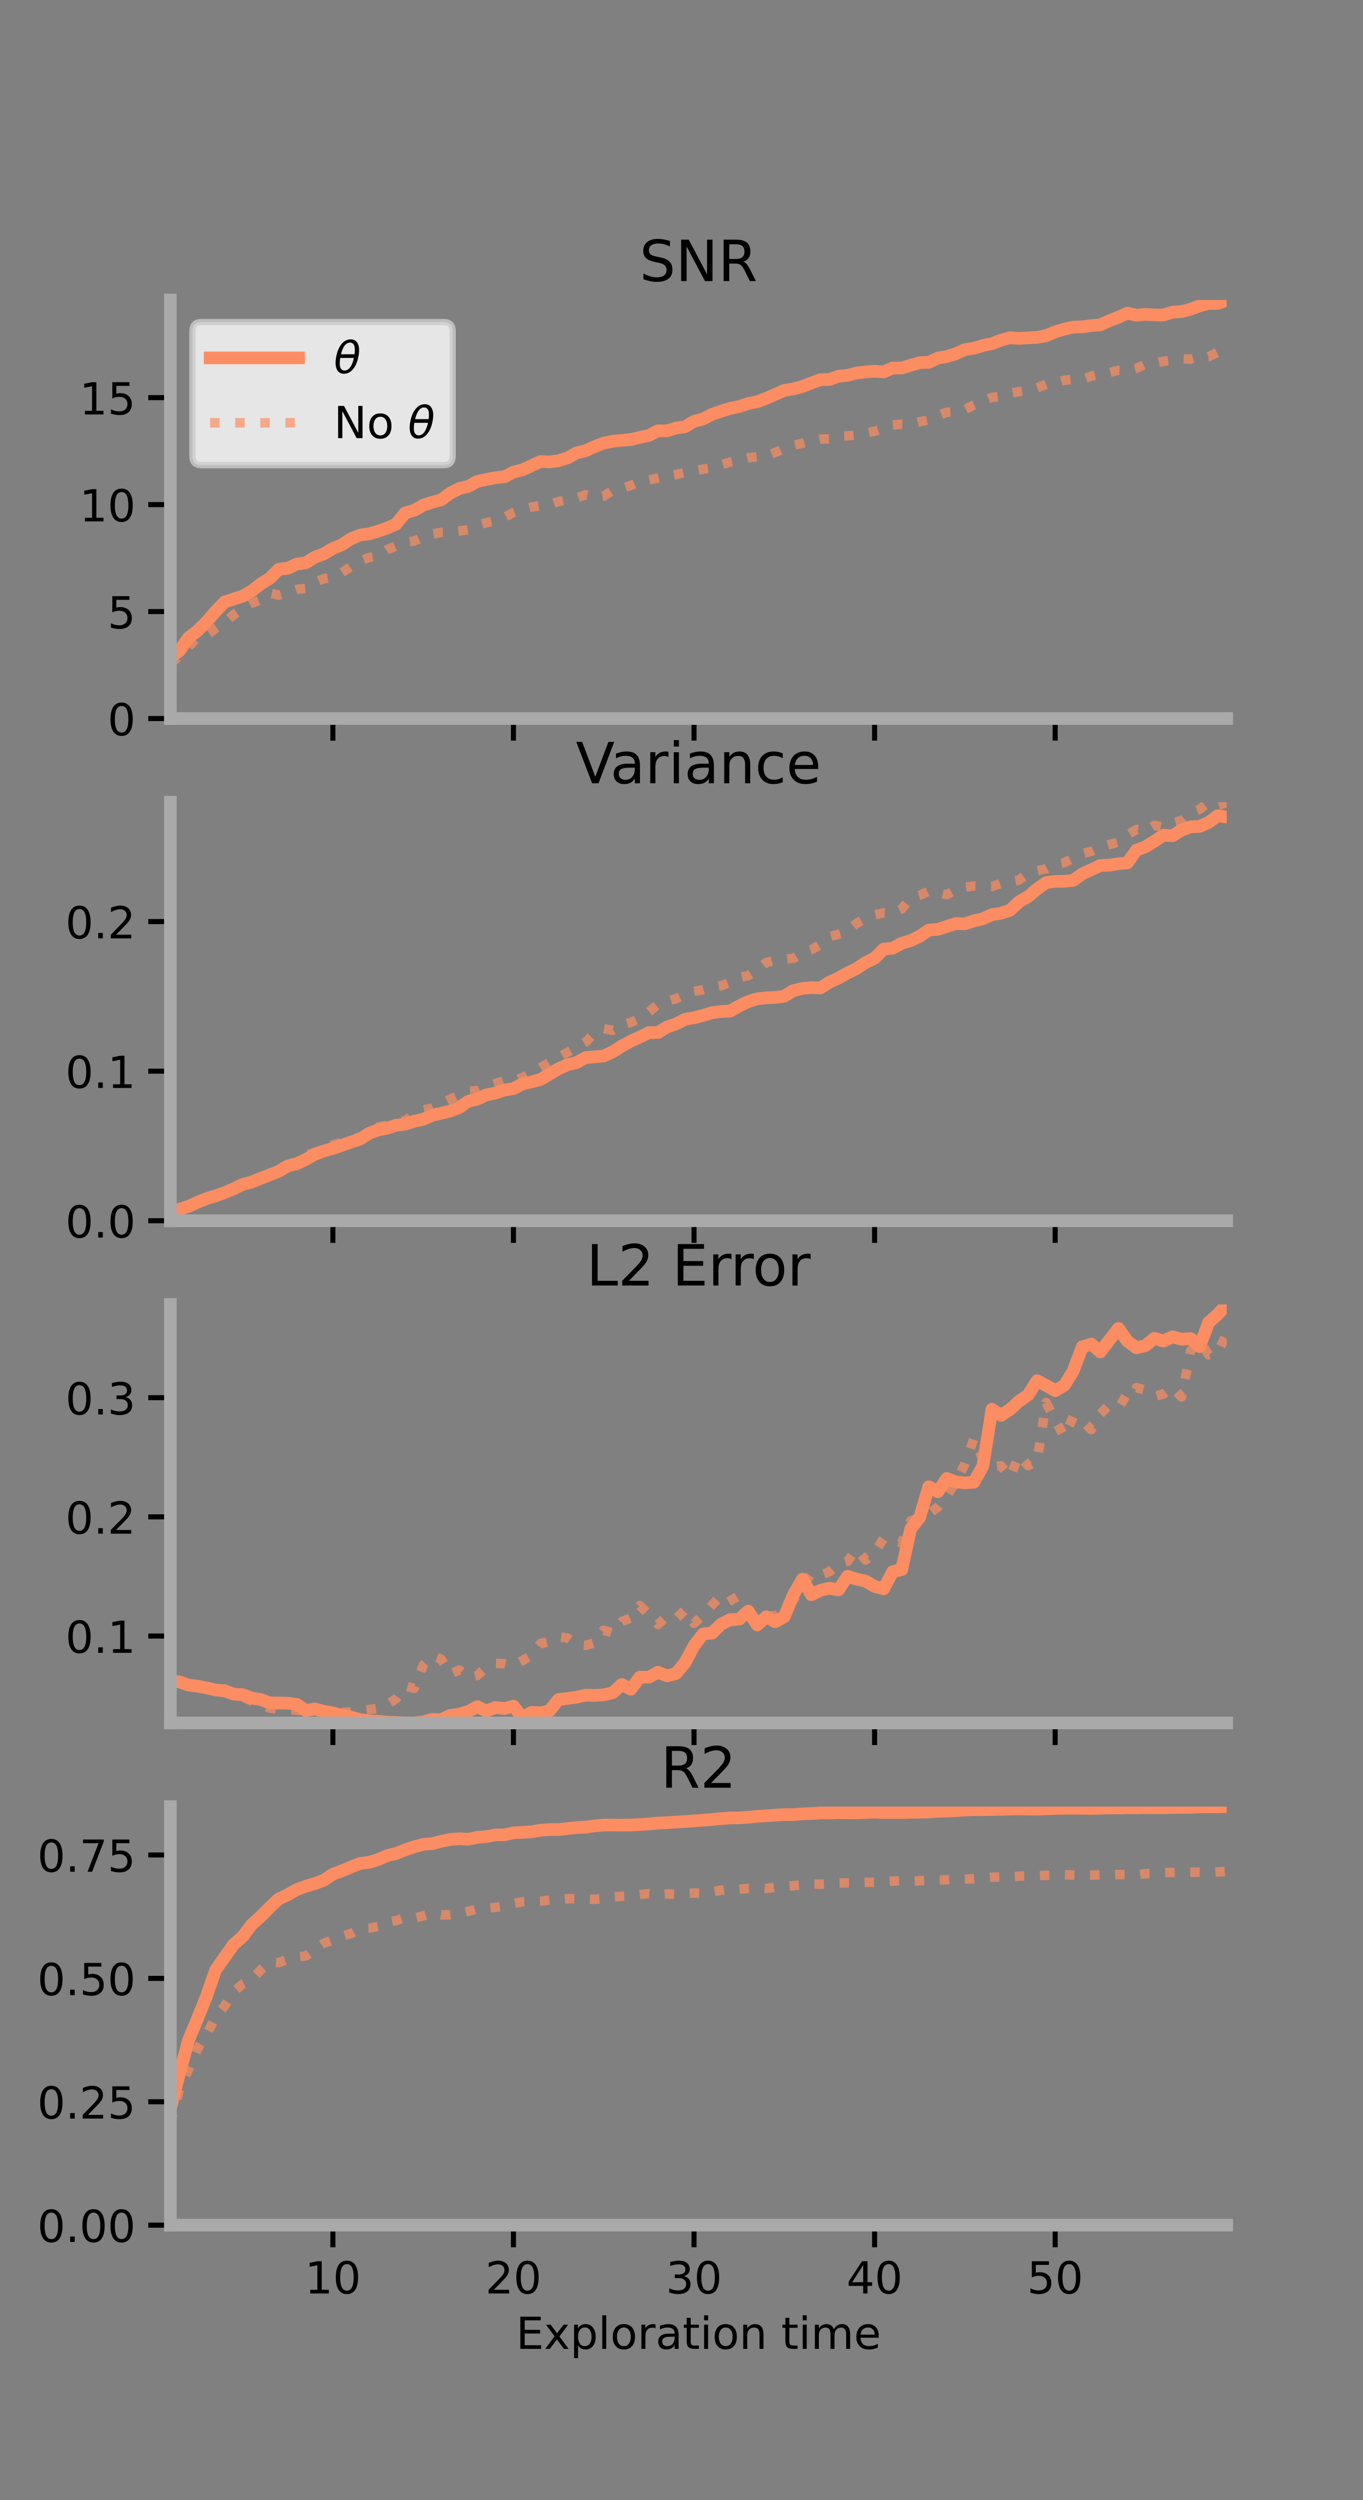<?xml version="1.0" encoding="utf-8" standalone="no"?>
<!DOCTYPE svg PUBLIC "-//W3C//DTD SVG 1.1//EN"
  "http://www.w3.org/Graphics/SVG/1.1/DTD/svg11.dtd">
<!-- Created with matplotlib (https://matplotlib.org/) -->
<svg height="396pt" version="1.1" viewBox="0 0 216 396" width="216pt" xmlns="http://www.w3.org/2000/svg" xmlns:xlink="http://www.w3.org/1999/xlink">
 <rect x="0" y="0" width="216" height="396" fill="#808080" stroke="none"/>
 <defs>
  <style type="text/css">*{stroke-linecap:butt;stroke-linejoin:round;}</style>
 </defs>
 <g id="figure_1">
  <g id="patch_1">
   <path d="M 0 396 
L 216 396 
L 216 0 
L 0 0 
z
" style="fill:none;"/>
  </g>
  <g id="axes_1">
   <g id="patch_2">
    <path d="M 27 113.807 
L 194.4 113.807 
L 194.4 47.52 
L 27 47.52 
z
" style="fill:none;"/>
   </g>
   <g id="matplotlib.axis_1">
    <g id="xtick_1">
     <g id="line2d_1">
      <defs>
       <path d="M 0 0 
L 0 3.5 
" id="m677719a6c6" style="stroke:#000000;stroke-width:0.8;"/>
      </defs>
      <g>
       <use style="stroke:#000000;stroke-width:0.8;" x="52.754" xlink:href="#m677719a6c6" y="113.807"/>
      </g>
     </g>
    </g>
    <g id="xtick_2">
     <g id="line2d_2">
      <g>
       <use style="stroke:#000000;stroke-width:0.8;" x="81.369" xlink:href="#m677719a6c6" y="113.807"/>
      </g>
     </g>
    </g>
    <g id="xtick_3">
     <g id="line2d_3">
      <g>
       <use style="stroke:#000000;stroke-width:0.8;" x="109.984" xlink:href="#m677719a6c6" y="113.807"/>
      </g>
     </g>
    </g>
    <g id="xtick_4">
     <g id="line2d_4">
      <g>
       <use style="stroke:#000000;stroke-width:0.8;" x="138.6" xlink:href="#m677719a6c6" y="113.807"/>
      </g>
     </g>
    </g>
    <g id="xtick_5">
     <g id="line2d_5">
      <g>
       <use style="stroke:#000000;stroke-width:0.8;" x="167.215" xlink:href="#m677719a6c6" y="113.807"/>
      </g>
     </g>
    </g>
   </g>
   <g id="matplotlib.axis_2">
    <g id="ytick_1">
     <g id="line2d_6">
      <defs>
       <path d="M 0 0 
L -3.5 0 
" id="m6a19a960f2" style="stroke:#000000;stroke-width:0.8;"/>
      </defs>
      <g>
       <use style="stroke:#000000;stroke-width:0.8;" x="27" xlink:href="#m6a19a960f2" y="113.807"/>
      </g>
     </g>
     <g id="text_1">
      <!-- 0 -->
      <g transform="translate(17.046 116.466)scale(0.07 -0.07)">
       <defs>
        <path d="M 31.781 66.406 
Q 24.172 66.406 20.328 58.906 
Q 16.5 51.422 16.5 36.375 
Q 16.5 21.391 20.328 13.891 
Q 24.172 6.391 31.781 6.391 
Q 39.453 6.391 43.281 13.891 
Q 47.125 21.391 47.125 36.375 
Q 47.125 51.422 43.281 58.906 
Q 39.453 66.406 31.781 66.406 
z
M 31.781 74.219 
Q 44.047 74.219 50.516 64.516 
Q 56.984 54.828 56.984 36.375 
Q 56.984 17.969 50.516 8.266 
Q 44.047 -1.422 31.781 -1.422 
Q 19.531 -1.422 13.062 8.266 
Q 6.594 17.969 6.594 36.375 
Q 6.594 54.828 13.062 64.516 
Q 19.531 74.219 31.781 74.219 
z
" id="DejaVuSans-48"/>
       </defs>
       <use xlink:href="#DejaVuSans-48"/>
      </g>
     </g>
    </g>
    <g id="ytick_2">
     <g id="line2d_7">
      <g>
       <use style="stroke:#000000;stroke-width:0.8;" x="27" xlink:href="#m6a19a960f2" y="96.866"/>
      </g>
     </g>
     <g id="text_2">
      <!-- 5 -->
      <g transform="translate(17.046 99.525)scale(0.07 -0.07)">
       <defs>
        <path d="M 10.797 72.906 
L 49.516 72.906 
L 49.516 64.594 
L 19.828 64.594 
L 19.828 46.734 
Q 21.969 47.469 24.109 47.828 
Q 26.266 48.188 28.422 48.188 
Q 40.625 48.188 47.75 41.5 
Q 54.891 34.812 54.891 23.391 
Q 54.891 11.625 47.562 5.094 
Q 40.234 -1.422 26.906 -1.422 
Q 22.312 -1.422 17.547 -0.641 
Q 12.797 0.141 7.719 1.703 
L 7.719 11.625 
Q 12.109 9.234 16.797 8.062 
Q 21.484 6.891 26.703 6.891 
Q 35.156 6.891 40.078 11.328 
Q 45.016 15.766 45.016 23.391 
Q 45.016 31 40.078 35.438 
Q 35.156 39.891 26.703 39.891 
Q 22.75 39.891 18.812 39.016 
Q 14.891 38.141 10.797 36.281 
z
" id="DejaVuSans-53"/>
       </defs>
       <use xlink:href="#DejaVuSans-53"/>
      </g>
     </g>
    </g>
    <g id="ytick_3">
     <g id="line2d_8">
      <g>
       <use style="stroke:#000000;stroke-width:0.8;" x="27" xlink:href="#m6a19a960f2" y="79.925"/>
      </g>
     </g>
     <g id="text_3">
      <!-- 10 -->
      <g transform="translate(12.592 82.584)scale(0.07 -0.07)">
       <defs>
        <path d="M 12.406 8.297 
L 28.516 8.297 
L 28.516 63.922 
L 10.984 60.406 
L 10.984 69.391 
L 28.422 72.906 
L 38.281 72.906 
L 38.281 8.297 
L 54.391 8.297 
L 54.391 0 
L 12.406 0 
z
" id="DejaVuSans-49"/>
       </defs>
       <use xlink:href="#DejaVuSans-49"/>
       <use x="63.623" xlink:href="#DejaVuSans-48"/>
      </g>
     </g>
    </g>
    <g id="ytick_4">
     <g id="line2d_9">
      <g>
       <use style="stroke:#000000;stroke-width:0.8;" x="27" xlink:href="#m6a19a960f2" y="62.984"/>
      </g>
     </g>
     <g id="text_4">
      <!-- 15 -->
      <g transform="translate(12.592 65.643)scale(0.07 -0.07)">
       <use xlink:href="#DejaVuSans-49"/>
       <use x="63.623" xlink:href="#DejaVuSans-53"/>
      </g>
     </g>
    </g>
   </g>
   <g id="line2d_10">
    <path clip-path="url(#pc74217f6bc)" d="M 27 104.042 
L 28.431 103.099 
L 29.862 101.022 
L 31.293 99.917 
L 32.723 98.501 
L 34.154 96.847 
L 35.585 95.357 
L 37.016 94.882 
L 38.447 94.426 
L 39.877 93.62 
L 41.308 92.485 
L 42.739 91.607 
L 44.17 90.17 
L 45.6 90.014 
L 47.031 89.342 
L 48.462 89.14 
L 49.892 88.253 
L 51.323 87.726 
L 52.754 86.874 
L 54.185 86.277 
L 55.616 85.34 
L 57.046 84.751 
L 58.477 84.562 
L 59.908 84.14 
L 61.339 83.636 
L 62.769 83.009 
L 64.2 81.245 
L 65.631 80.829 
L 67.062 80.02 
L 68.493 79.545 
L 69.923 79.165 
L 71.354 78.107 
L 72.785 77.371 
L 74.216 77.038 
L 75.647 76.246 
L 77.077 75.944 
L 78.508 75.671 
L 79.939 75.513 
L 81.37 74.782 
L 82.8 74.418 
L 84.231 73.761 
L 85.662 73.093 
L 87.093 73.172 
L 88.523 72.972 
L 89.954 72.51 
L 91.385 71.731 
L 92.816 71.388 
L 94.247 70.739 
L 95.677 70.184 
L 97.108 69.887 
L 98.539 69.741 
L 99.97 69.634 
L 101.401 69.278 
L 102.831 68.966 
L 104.262 68.232 
L 105.693 68.246 
L 107.123 67.797 
L 108.554 67.589 
L 109.985 66.735 
L 111.416 66.352 
L 112.847 65.627 
L 114.278 65.126 
L 115.708 64.68 
L 117.139 64.397 
L 118.57 63.909 
L 120.001 63.634 
L 121.431 63.091 
L 122.862 62.46 
L 124.293 61.836 
L 125.724 61.603 
L 127.154 61.219 
L 128.585 60.663 
L 130.016 60.139 
L 131.447 60.111 
L 132.878 59.581 
L 134.308 59.46 
L 135.739 59.087 
L 137.17 58.904 
L 138.6 58.797 
L 140.031 58.916 
L 141.462 58.289 
L 142.893 58.296 
L 144.324 57.843 
L 145.754 57.433 
L 147.185 57.397 
L 148.616 56.717 
L 150.047 56.467 
L 151.477 56.032 
L 152.908 55.375 
L 154.339 55.154 
L 155.769 54.72 
L 157.2 54.426 
L 158.631 53.88 
L 160.062 53.493 
L 161.493 53.599 
L 162.923 53.517 
L 164.354 53.428 
L 165.785 53.174 
L 167.216 52.554 
L 168.646 52.137 
L 170.077 51.811 
L 171.508 51.768 
L 172.939 51.566 
L 174.37 51.455 
L 175.8 50.802 
L 177.231 50.248 
L 178.662 49.603 
L 180.092 49.927 
L 181.523 49.793 
L 182.954 49.876 
L 184.385 49.894 
L 185.815 49.443 
L 187.246 49.345 
L 188.677 48.986 
L 190.108 48.438 
L 191.538 48.059 
L 192.969 48.077 
L 194.4 47.52 
" style="fill:none;stroke:#fc8d62;stroke-linecap:square;stroke-width:2;"/>
   </g>
   <g id="line2d_11">
    <path clip-path="url(#pc74217f6bc)" d="M 27 105.12 
L 28.431 103.931 
L 29.862 102.447 
L 31.293 100.957 
L 32.723 100.579 
L 34.154 99.554 
L 35.585 98.604 
L 37.016 97.363 
L 38.447 96.377 
L 39.877 95.558 
L 41.308 95.024 
L 42.739 93.953 
L 44.17 94.259 
L 45.6 93.878 
L 47.031 93.362 
L 48.462 93.19 
L 49.892 92.258 
L 51.323 91.658 
L 52.754 91.403 
L 54.185 90.69 
L 55.616 89.732 
L 57.046 88.845 
L 58.477 88.301 
L 59.908 88.072 
L 61.339 87.08 
L 62.769 86.458 
L 64.2 85.888 
L 65.631 85.69 
L 67.062 85.063 
L 68.493 84.588 
L 69.923 84.318 
L 71.354 84.275 
L 72.785 84.122 
L 74.216 83.877 
L 75.647 83.188 
L 77.077 82.803 
L 78.508 82.479 
L 79.939 81.941 
L 81.37 81.154 
L 82.8 80.657 
L 84.231 80.318 
L 85.662 80.086 
L 87.093 79.898 
L 88.523 79.429 
L 89.954 79.178 
L 91.385 78.863 
L 92.816 78.357 
L 94.247 78.744 
L 95.677 78.584 
L 97.108 77.658 
L 98.539 77.382 
L 99.97 76.877 
L 101.401 76.283 
L 102.831 76.011 
L 104.262 75.734 
L 105.693 75.412 
L 107.123 75.166 
L 108.554 74.836 
L 109.985 74.581 
L 111.416 74.315 
L 112.847 74.055 
L 114.278 73.635 
L 115.708 73.187 
L 117.139 72.875 
L 118.57 72.504 
L 120.001 72.348 
L 121.431 72.262 
L 122.862 71.652 
L 124.293 71.058 
L 125.724 70.516 
L 127.154 70.218 
L 128.585 69.842 
L 130.016 69.557 
L 131.447 69.508 
L 132.878 69.074 
L 134.308 69.036 
L 135.739 68.92 
L 137.17 68.628 
L 138.6 68.309 
L 140.031 67.873 
L 141.462 67.326 
L 142.893 67.173 
L 144.324 67.143 
L 145.754 66.795 
L 147.185 66.513 
L 148.616 65.837 
L 150.047 65.288 
L 151.477 65.203 
L 152.908 64.86 
L 154.339 64.143 
L 155.769 63.51 
L 157.2 62.941 
L 158.631 62.782 
L 160.062 62.287 
L 161.493 62.035 
L 162.923 61.879 
L 164.354 61.425 
L 165.785 60.868 
L 167.216 60.654 
L 168.646 60.238 
L 170.077 60.067 
L 171.508 60.081 
L 172.939 59.564 
L 174.37 59.281 
L 175.8 59.023 
L 177.231 58.634 
L 178.662 58.688 
L 180.092 58.345 
L 181.523 57.671 
L 182.954 57.506 
L 184.385 57.23 
L 185.815 57.013 
L 187.246 56.818 
L 188.677 56.894 
L 190.108 56.522 
L 191.538 56.497 
L 192.969 55.784 
L 194.4 55.687 
" style="fill:none;stroke:#fc8d62;stroke-dasharray:1.5,2.475;stroke-dashoffset:0;stroke-opacity:0.7;stroke-width:1.5;"/>
   </g>
   <g id="patch_3">
    <path d="M 27 113.807 
L 27 47.52 
" style="fill:none;stroke:#a9a9a9;stroke-linecap:square;stroke-linejoin:miter;stroke-width:2;"/>
   </g>
   <g id="patch_4">
    <path d="M 194.4 113.807 
L 194.4 47.52 
" style="fill:none;"/>
   </g>
   <g id="patch_5">
    <path d="M 27 113.807 
L 194.4 113.807 
" style="fill:none;stroke:#a9a9a9;stroke-linecap:square;stroke-linejoin:miter;stroke-width:2;"/>
   </g>
   <g id="patch_6">
    <path d="M 27 47.52 
L 194.4 47.52 
" style="fill:none;"/>
   </g>
   <g id="text_5">
    <!-- SNR -->
    <g transform="translate(101.35 44.52)scale(0.09 -0.09)">
     <defs>
      <path d="M 53.516 70.516 
L 53.516 60.891 
Q 47.906 63.578 42.922 64.891 
Q 37.938 66.219 33.297 66.219 
Q 25.25 66.219 20.875 63.094 
Q 16.5 59.969 16.5 54.203 
Q 16.5 49.359 19.406 46.891 
Q 22.312 44.438 30.422 42.922 
L 36.375 41.703 
Q 47.406 39.594 52.656 34.297 
Q 57.906 29 57.906 20.125 
Q 57.906 9.516 50.797 4.047 
Q 43.703 -1.422 29.984 -1.422 
Q 24.812 -1.422 18.969 -0.25 
Q 13.141 0.922 6.891 3.219 
L 6.891 13.375 
Q 12.891 10.016 18.656 8.297 
Q 24.422 6.594 29.984 6.594 
Q 38.422 6.594 43.016 9.906 
Q 47.609 13.234 47.609 19.391 
Q 47.609 24.75 44.312 27.781 
Q 41.016 30.812 33.5 32.328 
L 27.484 33.5 
Q 16.453 35.688 11.516 40.375 
Q 6.594 45.062 6.594 53.422 
Q 6.594 63.094 13.406 68.656 
Q 20.219 74.219 32.172 74.219 
Q 37.312 74.219 42.625 73.281 
Q 47.953 72.359 53.516 70.516 
z
" id="DejaVuSans-83"/>
      <path d="M 9.812 72.906 
L 23.094 72.906 
L 55.422 11.922 
L 55.422 72.906 
L 64.984 72.906 
L 64.984 0 
L 51.703 0 
L 19.391 60.984 
L 19.391 0 
L 9.812 0 
z
" id="DejaVuSans-78"/>
      <path d="M 44.391 34.188 
Q 47.562 33.109 50.562 29.594 
Q 53.562 26.078 56.594 19.922 
L 66.609 0 
L 56 0 
L 46.688 18.703 
Q 43.062 26.031 39.672 28.422 
Q 36.281 30.812 30.422 30.812 
L 19.672 30.812 
L 19.672 0 
L 9.812 0 
L 9.812 72.906 
L 32.078 72.906 
Q 44.578 72.906 50.734 67.672 
Q 56.891 62.453 56.891 51.906 
Q 56.891 45.016 53.688 40.469 
Q 50.484 35.938 44.391 34.188 
z
M 19.672 64.797 
L 19.672 38.922 
L 32.078 38.922 
Q 39.203 38.922 42.844 42.219 
Q 46.484 45.516 46.484 51.906 
Q 46.484 58.297 42.844 61.547 
Q 39.203 64.797 32.078 64.797 
z
" id="DejaVuSans-82"/>
     </defs>
     <use xlink:href="#DejaVuSans-83"/>
     <use x="63.477" xlink:href="#DejaVuSans-78"/>
     <use x="138.281" xlink:href="#DejaVuSans-82"/>
    </g>
   </g>
   <g id="legend_1">
    <g id="patch_7">
     <path d="M 31.9 73.669 
L 70.33 73.669 
Q 71.73 73.669 71.73 72.269 
L 71.73 52.42 
Q 71.73 51.02 70.33 51.02 
L 31.9 51.02 
Q 30.5 51.02 30.5 52.42 
L 30.5 72.269 
Q 30.5 73.669 31.9 73.669 
z
" style="fill:#ffffff;opacity:0.8;stroke:#cccccc;stroke-linejoin:miter;"/>
    </g>
    <g id="line2d_12">
     <path d="M 33.3 56.689 
L 47.3 56.689 
" style="fill:none;stroke:#fc8d62;stroke-linecap:square;stroke-width:2;"/>
    </g>
    <g id="line2d_13"/>
    <g id="text_6">
     <!-- $\theta$ -->
     <g transform="translate(52.9 59.139)scale(0.07 -0.07)">
      <defs>
       <path d="M 45.516 34.672 
L 14.453 34.672 
Q 12.359 20.062 14.5 13.875 
Q 17.188 6.25 24.469 6.25 
Q 31.781 6.25 37.359 13.922 
Q 42.234 20.656 45.516 34.672 
z
M 47.016 42.969 
Q 48.344 56.844 46.625 61.719 
Q 43.953 69.438 36.766 69.438 
Q 29.297 69.438 23.828 61.812 
Q 19.531 55.672 16.156 42.969 
z
M 38.188 76.766 
Q 49.906 76.766 54.594 66.406 
Q 59.281 56.109 55.719 37.844 
Q 52.203 19.625 43.453 9.281 
Q 34.766 -1.125 23.047 -1.125 
Q 11.281 -1.125 6.641 9.281 
Q 2 19.625 5.516 37.844 
Q 9.078 56.109 17.719 66.406 
Q 26.422 76.766 38.188 76.766 
z
" id="DejaVuSans-Oblique-952"/>
      </defs>
      <use transform="translate(0 0.234)" xlink:href="#DejaVuSans-Oblique-952"/>
     </g>
    </g>
    <g id="line2d_14">
     <path d="M 33.3 66.964 
L 47.3 66.964 
" style="fill:none;stroke:#fc8d62;stroke-dasharray:1.5,2.475;stroke-dashoffset:0;stroke-opacity:0.7;stroke-width:1.5;"/>
    </g>
    <g id="line2d_15"/>
    <g id="text_7">
     <!-- No $\theta$ -->
     <g transform="translate(52.9 69.414)scale(0.07 -0.07)">
      <defs>
       <path d="M 30.609 48.391 
Q 23.391 48.391 19.188 42.75 
Q 14.984 37.109 14.984 27.297 
Q 14.984 17.484 19.156 11.844 
Q 23.344 6.203 30.609 6.203 
Q 37.797 6.203 41.984 11.859 
Q 46.188 17.531 46.188 27.297 
Q 46.188 37.016 41.984 42.703 
Q 37.797 48.391 30.609 48.391 
z
M 30.609 56 
Q 42.328 56 49.016 48.375 
Q 55.719 40.766 55.719 27.297 
Q 55.719 13.875 49.016 6.219 
Q 42.328 -1.422 30.609 -1.422 
Q 18.844 -1.422 12.172 6.219 
Q 5.516 13.875 5.516 27.297 
Q 5.516 40.766 12.172 48.375 
Q 18.844 56 30.609 56 
z
" id="DejaVuSans-111"/>
       <path id="DejaVuSans-32"/>
      </defs>
      <use transform="translate(0 0.234)" xlink:href="#DejaVuSans-78"/>
      <use transform="translate(74.805 0.234)" xlink:href="#DejaVuSans-111"/>
      <use transform="translate(135.986 0.234)" xlink:href="#DejaVuSans-32"/>
      <use transform="translate(167.773 0.234)" xlink:href="#DejaVuSans-Oblique-952"/>
     </g>
    </g>
   </g>
  </g>
  <g id="axes_2">
   <g id="patch_8">
    <path d="M 27 193.351 
L 194.4 193.351 
L 194.4 127.064 
L 27 127.064 
z
" style="fill:none;"/>
   </g>
   <g id="matplotlib.axis_3">
    <g id="xtick_6">
     <g id="line2d_16">
      <g>
       <use style="stroke:#000000;stroke-width:0.8;" x="52.754" xlink:href="#m677719a6c6" y="193.351"/>
      </g>
     </g>
    </g>
    <g id="xtick_7">
     <g id="line2d_17">
      <g>
       <use style="stroke:#000000;stroke-width:0.8;" x="81.369" xlink:href="#m677719a6c6" y="193.351"/>
      </g>
     </g>
    </g>
    <g id="xtick_8">
     <g id="line2d_18">
      <g>
       <use style="stroke:#000000;stroke-width:0.8;" x="109.984" xlink:href="#m677719a6c6" y="193.351"/>
      </g>
     </g>
    </g>
    <g id="xtick_9">
     <g id="line2d_19">
      <g>
       <use style="stroke:#000000;stroke-width:0.8;" x="138.6" xlink:href="#m677719a6c6" y="193.351"/>
      </g>
     </g>
    </g>
    <g id="xtick_10">
     <g id="line2d_20">
      <g>
       <use style="stroke:#000000;stroke-width:0.8;" x="167.215" xlink:href="#m677719a6c6" y="193.351"/>
      </g>
     </g>
    </g>
   </g>
   <g id="matplotlib.axis_4">
    <g id="ytick_5">
     <g id="line2d_21">
      <g>
       <use style="stroke:#000000;stroke-width:0.8;" x="27" xlink:href="#m6a19a960f2" y="193.351"/>
      </g>
     </g>
     <g id="text_8">
      <!-- 0.0 -->
      <g transform="translate(10.368 196.011)scale(0.07 -0.07)">
       <defs>
        <path d="M 10.688 12.406 
L 21 12.406 
L 21 0 
L 10.688 0 
z
" id="DejaVuSans-46"/>
       </defs>
       <use xlink:href="#DejaVuSans-48"/>
       <use x="63.623" xlink:href="#DejaVuSans-46"/>
       <use x="95.41" xlink:href="#DejaVuSans-48"/>
      </g>
     </g>
    </g>
    <g id="ytick_6">
     <g id="line2d_22">
      <g>
       <use style="stroke:#000000;stroke-width:0.8;" x="27" xlink:href="#m6a19a960f2" y="169.66"/>
      </g>
     </g>
     <g id="text_9">
      <!-- 0.1 -->
      <g transform="translate(10.368 172.32)scale(0.07 -0.07)">
       <use xlink:href="#DejaVuSans-48"/>
       <use x="63.623" xlink:href="#DejaVuSans-46"/>
       <use x="95.41" xlink:href="#DejaVuSans-49"/>
      </g>
     </g>
    </g>
    <g id="ytick_7">
     <g id="line2d_23">
      <g>
       <use style="stroke:#000000;stroke-width:0.8;" x="27" xlink:href="#m6a19a960f2" y="145.969"/>
      </g>
     </g>
     <g id="text_10">
      <!-- 0.2 -->
      <g transform="translate(10.368 148.629)scale(0.07 -0.07)">
       <defs>
        <path d="M 19.188 8.297 
L 53.609 8.297 
L 53.609 0 
L 7.328 0 
L 7.328 8.297 
Q 12.938 14.109 22.625 23.891 
Q 32.328 33.688 34.812 36.531 
Q 39.547 41.844 41.422 45.531 
Q 43.312 49.219 43.312 52.781 
Q 43.312 58.594 39.234 62.25 
Q 35.156 65.922 28.609 65.922 
Q 23.969 65.922 18.812 64.312 
Q 13.672 62.703 7.812 59.422 
L 7.812 69.391 
Q 13.766 71.781 18.938 73 
Q 24.125 74.219 28.422 74.219 
Q 39.75 74.219 46.484 68.547 
Q 53.219 62.891 53.219 53.422 
Q 53.219 48.922 51.531 44.891 
Q 49.859 40.875 45.406 35.406 
Q 44.188 33.984 37.641 27.219 
Q 31.109 20.453 19.188 8.297 
z
" id="DejaVuSans-50"/>
       </defs>
       <use xlink:href="#DejaVuSans-48"/>
       <use x="63.623" xlink:href="#DejaVuSans-46"/>
       <use x="95.41" xlink:href="#DejaVuSans-50"/>
      </g>
     </g>
    </g>
   </g>
   <g id="line2d_24">
    <path clip-path="url(#pc5e5616558)" d="M 27 192.169 
L 28.431 191.519 
L 29.862 191.081 
L 31.293 190.421 
L 32.723 189.841 
L 34.154 189.414 
L 35.585 188.906 
L 37.016 188.298 
L 38.447 187.598 
L 39.877 187.239 
L 41.308 186.631 
L 42.739 186.092 
L 44.17 185.52 
L 45.6 184.678 
L 47.031 184.314 
L 48.462 183.642 
L 49.892 182.832 
L 51.323 182.307 
L 52.754 181.909 
L 54.185 181.399 
L 55.616 180.894 
L 57.046 180.434 
L 58.477 179.511 
L 59.908 178.974 
L 61.339 178.696 
L 62.769 178.23 
L 64.2 178.052 
L 65.631 177.594 
L 67.062 177.288 
L 68.493 176.643 
L 69.923 176.329 
L 71.354 175.982 
L 72.785 175.42 
L 74.216 174.438 
L 75.647 174.083 
L 77.077 173.407 
L 78.508 173.141 
L 79.939 172.656 
L 81.37 172.42 
L 82.8 171.677 
L 84.231 171.359 
L 85.662 170.975 
L 87.093 170.116 
L 88.523 169.278 
L 89.954 168.646 
L 91.385 168.294 
L 92.816 167.503 
L 94.247 167.391 
L 95.677 167.25 
L 97.108 166.594 
L 98.539 165.681 
L 99.97 164.906 
L 101.401 164.253 
L 102.831 163.552 
L 104.262 163.543 
L 105.693 162.674 
L 107.123 162.19 
L 108.554 161.439 
L 109.985 161.205 
L 111.416 160.833 
L 112.847 160.398 
L 114.278 160.204 
L 115.708 160.147 
L 117.139 159.331 
L 118.57 158.639 
L 120.001 158.204 
L 121.431 158.033 
L 122.862 157.976 
L 124.293 157.785 
L 125.724 156.899 
L 127.154 156.563 
L 128.585 156.422 
L 130.016 156.483 
L 131.447 155.559 
L 132.878 154.911 
L 134.308 154.111 
L 135.739 153.419 
L 137.17 152.46 
L 138.6 151.777 
L 140.031 150.321 
L 141.462 150.182 
L 142.893 149.416 
L 144.324 148.974 
L 145.754 148.289 
L 147.185 147.315 
L 148.616 147.2 
L 150.047 146.737 
L 151.477 146.277 
L 152.908 146.328 
L 154.339 145.848 
L 155.769 145.523 
L 157.2 144.871 
L 158.631 144.639 
L 160.062 144.167 
L 161.493 142.825 
L 162.923 142.013 
L 164.354 140.808 
L 165.785 139.793 
L 167.216 139.607 
L 168.646 139.586 
L 170.077 139.439 
L 171.508 138.405 
L 172.939 137.76 
L 174.37 137.087 
L 175.8 137.032 
L 177.231 136.799 
L 178.662 136.659 
L 180.092 134.659 
L 181.523 134.124 
L 182.954 133.239 
L 184.385 132.283 
L 185.815 132.376 
L 187.246 131.478 
L 188.677 130.96 
L 190.108 130.894 
L 191.538 130.271 
L 192.969 129.204 
L 194.4 129.423 
" style="fill:none;stroke:#fc8d62;stroke-linecap:square;stroke-width:2;"/>
   </g>
   <g id="line2d_25">
    <path clip-path="url(#pc5e5616558)" d="M 27 192.236 
L 28.431 191.575 
L 29.862 191.077 
L 31.293 190.535 
L 32.723 189.783 
L 34.154 189.226 
L 35.585 188.726 
L 37.016 188.301 
L 38.447 187.821 
L 39.877 187.204 
L 41.308 186.657 
L 42.739 186.218 
L 44.17 185.269 
L 45.6 184.639 
L 47.031 183.859 
L 48.462 183.007 
L 49.892 182.509 
L 51.323 181.988 
L 52.754 181.33 
L 54.185 180.941 
L 55.616 180.354 
L 57.046 180.129 
L 58.477 179.472 
L 59.908 178.501 
L 61.339 178.209 
L 62.769 177.786 
L 64.2 177.497 
L 65.631 176.483 
L 67.062 175.785 
L 68.493 175.523 
L 69.923 174.834 
L 71.354 174.077 
L 72.785 173.448 
L 74.216 172.829 
L 75.647 172.742 
L 77.077 172.111 
L 78.508 171.631 
L 79.939 171.148 
L 81.37 171.183 
L 82.8 170.662 
L 84.231 170.016 
L 85.662 169.103 
L 87.093 168.27 
L 88.523 167.465 
L 89.954 166.659 
L 91.385 165.912 
L 92.816 165.04 
L 94.247 163.587 
L 95.677 162.905 
L 97.108 163.22 
L 98.539 162.357 
L 99.97 161.932 
L 101.401 161.267 
L 102.831 160.26 
L 104.262 159.059 
L 105.693 158.586 
L 107.123 158.186 
L 108.554 157.513 
L 109.985 157.011 
L 111.416 156.791 
L 112.847 156.373 
L 114.278 156.136 
L 115.708 155.56 
L 117.139 154.837 
L 118.57 154.53 
L 120.001 153.661 
L 121.431 152.447 
L 122.862 152.112 
L 124.293 151.908 
L 125.724 151.785 
L 127.154 150.917 
L 128.585 150.429 
L 130.016 149.581 
L 131.447 148.379 
L 132.878 147.962 
L 134.308 147.531 
L 135.739 146.251 
L 137.17 145.457 
L 138.6 144.879 
L 140.031 144.598 
L 141.462 144.668 
L 142.893 143.963 
L 144.324 142.221 
L 145.754 141.808 
L 147.185 141.143 
L 148.616 141.398 
L 150.047 141.711 
L 151.477 140.922 
L 152.908 140.51 
L 154.339 140.334 
L 155.769 140.379 
L 157.2 140.422 
L 158.631 139.914 
L 160.062 139.659 
L 161.493 139.387 
L 162.923 138.308 
L 164.354 137.896 
L 165.785 137.624 
L 167.216 136.885 
L 168.646 136.64 
L 170.077 135.953 
L 171.508 135.206 
L 172.939 134.832 
L 174.37 134.14 
L 175.8 133.769 
L 177.231 133.37 
L 178.662 132.248 
L 180.092 131.364 
L 181.523 131.684 
L 182.954 130.725 
L 184.385 131.006 
L 185.815 130.326 
L 187.246 129.95 
L 188.677 128.703 
L 190.108 128.188 
L 191.538 127.064 
L 192.969 127.587 
L 194.4 127.129 
" style="fill:none;stroke:#fc8d62;stroke-dasharray:1.5,2.475;stroke-dashoffset:0;stroke-opacity:0.7;stroke-width:1.5;"/>
   </g>
   <g id="patch_9">
    <path d="M 27 193.351 
L 27 127.064 
" style="fill:none;stroke:#a9a9a9;stroke-linecap:square;stroke-linejoin:miter;stroke-width:2;"/>
   </g>
   <g id="patch_10">
    <path d="M 194.4 193.351 
L 194.4 127.064 
" style="fill:none;"/>
   </g>
   <g id="patch_11">
    <path d="M 27 193.351 
L 194.4 193.351 
" style="fill:none;stroke:#a9a9a9;stroke-linecap:square;stroke-linejoin:miter;stroke-width:2;"/>
   </g>
   <g id="patch_12">
    <path d="M 27 127.064 
L 194.4 127.064 
" style="fill:none;"/>
   </g>
   <g id="text_11">
    <!-- Variance -->
    <g transform="translate(91.26 124.064)scale(0.09 -0.09)">
     <defs>
      <path d="M 28.609 0 
L 0.781 72.906 
L 11.078 72.906 
L 34.188 11.531 
L 57.328 72.906 
L 67.578 72.906 
L 39.797 0 
z
" id="DejaVuSans-86"/>
      <path d="M 34.281 27.484 
Q 23.391 27.484 19.188 25 
Q 14.984 22.516 14.984 16.5 
Q 14.984 11.719 18.141 8.906 
Q 21.297 6.109 26.703 6.109 
Q 34.188 6.109 38.703 11.406 
Q 43.219 16.703 43.219 25.484 
L 43.219 27.484 
z
M 52.203 31.203 
L 52.203 0 
L 43.219 0 
L 43.219 8.297 
Q 40.141 3.328 35.547 0.953 
Q 30.953 -1.422 24.312 -1.422 
Q 15.922 -1.422 10.953 3.297 
Q 6 8.016 6 15.922 
Q 6 25.141 12.172 29.828 
Q 18.359 34.516 30.609 34.516 
L 43.219 34.516 
L 43.219 35.406 
Q 43.219 41.609 39.141 45 
Q 35.062 48.391 27.688 48.391 
Q 23 48.391 18.547 47.266 
Q 14.109 46.141 10.016 43.891 
L 10.016 52.203 
Q 14.938 54.109 19.578 55.047 
Q 24.219 56 28.609 56 
Q 40.484 56 46.344 49.844 
Q 52.203 43.703 52.203 31.203 
z
" id="DejaVuSans-97"/>
      <path d="M 41.109 46.297 
Q 39.594 47.172 37.812 47.578 
Q 36.031 48 33.891 48 
Q 26.266 48 22.188 43.047 
Q 18.109 38.094 18.109 28.812 
L 18.109 0 
L 9.078 0 
L 9.078 54.688 
L 18.109 54.688 
L 18.109 46.188 
Q 20.953 51.172 25.484 53.578 
Q 30.031 56 36.531 56 
Q 37.453 56 38.578 55.875 
Q 39.703 55.766 41.062 55.516 
z
" id="DejaVuSans-114"/>
      <path d="M 9.422 54.688 
L 18.406 54.688 
L 18.406 0 
L 9.422 0 
z
M 9.422 75.984 
L 18.406 75.984 
L 18.406 64.594 
L 9.422 64.594 
z
" id="DejaVuSans-105"/>
      <path d="M 54.891 33.016 
L 54.891 0 
L 45.906 0 
L 45.906 32.719 
Q 45.906 40.484 42.875 44.328 
Q 39.844 48.188 33.797 48.188 
Q 26.516 48.188 22.312 43.547 
Q 18.109 38.922 18.109 30.906 
L 18.109 0 
L 9.078 0 
L 9.078 54.688 
L 18.109 54.688 
L 18.109 46.188 
Q 21.344 51.125 25.703 53.562 
Q 30.078 56 35.797 56 
Q 45.219 56 50.047 50.172 
Q 54.891 44.344 54.891 33.016 
z
" id="DejaVuSans-110"/>
      <path d="M 48.781 52.594 
L 48.781 44.188 
Q 44.969 46.297 41.141 47.344 
Q 37.312 48.391 33.406 48.391 
Q 24.656 48.391 19.812 42.844 
Q 14.984 37.312 14.984 27.297 
Q 14.984 17.281 19.812 11.734 
Q 24.656 6.203 33.406 6.203 
Q 37.312 6.203 41.141 7.25 
Q 44.969 8.297 48.781 10.406 
L 48.781 2.094 
Q 45.016 0.344 40.984 -0.531 
Q 36.969 -1.422 32.422 -1.422 
Q 20.062 -1.422 12.781 6.344 
Q 5.516 14.109 5.516 27.297 
Q 5.516 40.672 12.859 48.328 
Q 20.219 56 33.016 56 
Q 37.156 56 41.109 55.141 
Q 45.062 54.297 48.781 52.594 
z
" id="DejaVuSans-99"/>
      <path d="M 56.203 29.594 
L 56.203 25.203 
L 14.891 25.203 
Q 15.484 15.922 20.484 11.062 
Q 25.484 6.203 34.422 6.203 
Q 39.594 6.203 44.453 7.469 
Q 49.312 8.734 54.109 11.281 
L 54.109 2.781 
Q 49.266 0.734 44.188 -0.344 
Q 39.109 -1.422 33.891 -1.422 
Q 20.797 -1.422 13.156 6.188 
Q 5.516 13.812 5.516 26.812 
Q 5.516 40.234 12.766 48.109 
Q 20.016 56 32.328 56 
Q 43.359 56 49.781 48.891 
Q 56.203 41.797 56.203 29.594 
z
M 47.219 32.234 
Q 47.125 39.594 43.094 43.984 
Q 39.062 48.391 32.422 48.391 
Q 24.906 48.391 20.391 44.141 
Q 15.875 39.891 15.188 32.172 
z
" id="DejaVuSans-101"/>
     </defs>
     <use xlink:href="#DejaVuSans-86"/>
     <use x="60.658" xlink:href="#DejaVuSans-97"/>
     <use x="121.938" xlink:href="#DejaVuSans-114"/>
     <use x="163.051" xlink:href="#DejaVuSans-105"/>
     <use x="190.834" xlink:href="#DejaVuSans-97"/>
     <use x="252.113" xlink:href="#DejaVuSans-110"/>
     <use x="315.492" xlink:href="#DejaVuSans-99"/>
     <use x="370.473" xlink:href="#DejaVuSans-101"/>
    </g>
   </g>
  </g>
  <g id="axes_3">
   <g id="patch_13">
    <path d="M 27 272.896 
L 194.4 272.896 
L 194.4 206.609 
L 27 206.609 
z
" style="fill:none;"/>
   </g>
   <g id="matplotlib.axis_5">
    <g id="xtick_11">
     <g id="line2d_26">
      <g>
       <use style="stroke:#000000;stroke-width:0.8;" x="52.754" xlink:href="#m677719a6c6" y="272.896"/>
      </g>
     </g>
    </g>
    <g id="xtick_12">
     <g id="line2d_27">
      <g>
       <use style="stroke:#000000;stroke-width:0.8;" x="81.369" xlink:href="#m677719a6c6" y="272.896"/>
      </g>
     </g>
    </g>
    <g id="xtick_13">
     <g id="line2d_28">
      <g>
       <use style="stroke:#000000;stroke-width:0.8;" x="109.984" xlink:href="#m677719a6c6" y="272.896"/>
      </g>
     </g>
    </g>
    <g id="xtick_14">
     <g id="line2d_29">
      <g>
       <use style="stroke:#000000;stroke-width:0.8;" x="138.6" xlink:href="#m677719a6c6" y="272.896"/>
      </g>
     </g>
    </g>
    <g id="xtick_15">
     <g id="line2d_30">
      <g>
       <use style="stroke:#000000;stroke-width:0.8;" x="167.215" xlink:href="#m677719a6c6" y="272.896"/>
      </g>
     </g>
    </g>
   </g>
   <g id="matplotlib.axis_6">
    <g id="ytick_8">
     <g id="line2d_31">
      <g>
       <use style="stroke:#000000;stroke-width:0.8;" x="27" xlink:href="#m6a19a960f2" y="259.128"/>
      </g>
     </g>
     <g id="text_12">
      <!-- 0.1 -->
      <g transform="translate(10.368 261.787)scale(0.07 -0.07)">
       <use xlink:href="#DejaVuSans-48"/>
       <use x="63.623" xlink:href="#DejaVuSans-46"/>
       <use x="95.41" xlink:href="#DejaVuSans-49"/>
      </g>
     </g>
    </g>
    <g id="ytick_9">
     <g id="line2d_32">
      <g>
       <use style="stroke:#000000;stroke-width:0.8;" x="27" xlink:href="#m6a19a960f2" y="240.254"/>
      </g>
     </g>
     <g id="text_13">
      <!-- 0.2 -->
      <g transform="translate(10.368 242.914)scale(0.07 -0.07)">
       <use xlink:href="#DejaVuSans-48"/>
       <use x="63.623" xlink:href="#DejaVuSans-46"/>
       <use x="95.41" xlink:href="#DejaVuSans-50"/>
      </g>
     </g>
    </g>
    <g id="ytick_10">
     <g id="line2d_33">
      <g>
       <use style="stroke:#000000;stroke-width:0.8;" x="27" xlink:href="#m6a19a960f2" y="221.38"/>
      </g>
     </g>
     <g id="text_14">
      <!-- 0.3 -->
      <g transform="translate(10.368 224.04)scale(0.07 -0.07)">
       <defs>
        <path d="M 40.578 39.312 
Q 47.656 37.797 51.625 33 
Q 55.609 28.219 55.609 21.188 
Q 55.609 10.406 48.188 4.484 
Q 40.766 -1.422 27.094 -1.422 
Q 22.516 -1.422 17.656 -0.516 
Q 12.797 0.391 7.625 2.203 
L 7.625 11.719 
Q 11.719 9.328 16.594 8.109 
Q 21.484 6.891 26.812 6.891 
Q 36.078 6.891 40.938 10.547 
Q 45.797 14.203 45.797 21.188 
Q 45.797 27.641 41.281 31.266 
Q 36.766 34.906 28.719 34.906 
L 20.219 34.906 
L 20.219 43.016 
L 29.109 43.016 
Q 36.375 43.016 40.234 45.922 
Q 44.094 48.828 44.094 54.297 
Q 44.094 59.906 40.109 62.906 
Q 36.141 65.922 28.719 65.922 
Q 24.656 65.922 20.016 65.031 
Q 15.375 64.156 9.812 62.312 
L 9.812 71.094 
Q 15.438 72.656 20.344 73.438 
Q 25.25 74.219 29.594 74.219 
Q 40.828 74.219 47.359 69.109 
Q 53.906 64.016 53.906 55.328 
Q 53.906 49.266 50.438 45.094 
Q 46.969 40.922 40.578 39.312 
z
" id="DejaVuSans-51"/>
       </defs>
       <use xlink:href="#DejaVuSans-48"/>
       <use x="63.623" xlink:href="#DejaVuSans-46"/>
       <use x="95.41" xlink:href="#DejaVuSans-51"/>
      </g>
     </g>
    </g>
   </g>
   <g id="line2d_34">
    <path clip-path="url(#pa9a8b3feab)" d="M 27 266.192 
L 28.431 266.391 
L 29.862 266.887 
L 31.293 267.074 
L 32.723 267.337 
L 34.154 267.674 
L 35.585 267.789 
L 37.016 268.334 
L 38.447 268.424 
L 39.877 268.967 
L 41.308 269.175 
L 42.739 269.724 
L 44.17 269.733 
L 45.6 269.768 
L 47.031 269.949 
L 48.462 270.931 
L 49.892 270.674 
L 51.323 271.055 
L 52.754 271.298 
L 54.185 271.696 
L 55.616 271.958 
L 57.046 272.357 
L 58.477 272.559 
L 59.908 272.624 
L 61.339 272.762 
L 62.769 272.825 
L 64.2 272.889 
L 65.631 272.896 
L 67.062 272.729 
L 68.493 272.34 
L 69.923 272.373 
L 71.354 271.695 
L 72.785 271.507 
L 74.216 271.071 
L 75.647 270.315 
L 77.077 271.023 
L 78.508 270.434 
L 79.939 270.616 
L 81.37 270.241 
L 82.8 272.034 
L 84.231 271.213 
L 85.662 271.299 
L 87.093 270.955 
L 88.523 269.17 
L 89.954 269.015 
L 91.385 268.816 
L 92.816 268.488 
L 94.247 268.529 
L 95.677 268.443 
L 97.108 268.112 
L 98.539 266.805 
L 99.97 267.545 
L 101.401 265.633 
L 102.831 265.651 
L 104.262 264.87 
L 105.693 265.44 
L 107.123 265.082 
L 108.554 263.362 
L 109.985 260.658 
L 111.416 258.792 
L 112.847 258.654 
L 114.278 257.251 
L 115.708 256.531 
L 117.139 256.464 
L 118.57 255.175 
L 120.001 257.374 
L 121.431 256.08 
L 122.862 256.862 
L 124.293 256.063 
L 125.724 252.608 
L 127.154 250.133 
L 128.585 252.592 
L 130.016 251.88 
L 131.447 251.556 
L 132.878 251.827 
L 134.308 249.667 
L 135.739 250.12 
L 137.17 250.433 
L 138.6 251.278 
L 140.031 251.654 
L 141.462 248.938 
L 142.893 248.613 
L 144.324 242.129 
L 145.754 240.335 
L 147.185 235.479 
L 148.616 236.278 
L 150.047 234.176 
L 151.477 234.729 
L 152.908 234.867 
L 154.339 234.769 
L 155.769 232.164 
L 157.2 223.21 
L 158.631 224.181 
L 160.062 223.243 
L 161.493 221.933 
L 162.923 220.955 
L 164.354 218.687 
L 165.785 219.438 
L 167.216 220.271 
L 168.646 219.445 
L 170.077 217.146 
L 171.508 213.323 
L 172.939 212.89 
L 174.37 214.124 
L 175.8 212.263 
L 177.231 210.395 
L 178.662 212.421 
L 180.092 213.478 
L 181.523 213.131 
L 182.954 211.975 
L 184.385 212.403 
L 185.815 211.738 
L 187.246 212.12 
L 188.677 212.009 
L 190.108 213.287 
L 191.538 209.475 
L 192.969 208.197 
L 194.4 206.609 
" style="fill:none;stroke:#fc8d62;stroke-linecap:square;stroke-width:2;"/>
   </g>
   <g id="line2d_35">
    <path clip-path="url(#pa9a8b3feab)" d="M 27 266.158 
L 28.431 266.403 
L 29.862 266.816 
L 31.293 267.218 
L 32.723 267.532 
L 34.154 267.866 
L 35.585 268.1 
L 37.016 268.457 
L 38.447 268.78 
L 39.877 269.436 
L 41.308 269.901 
L 42.739 270.554 
L 44.17 270.738 
L 45.6 270.705 
L 47.031 270.917 
L 48.462 270.94 
L 49.892 271.068 
L 51.323 271.146 
L 52.754 271.187 
L 54.185 271.225 
L 55.616 271.161 
L 57.046 270.928 
L 58.477 270.788 
L 59.908 270.575 
L 61.339 270.012 
L 62.769 269.058 
L 64.2 267.049 
L 65.631 267.424 
L 67.062 263.752 
L 68.493 262.234 
L 69.923 262.807 
L 71.354 265.142 
L 72.785 264.503 
L 74.216 265.676 
L 75.647 265.379 
L 77.077 264.062 
L 78.508 263.471 
L 79.939 263.511 
L 81.37 263.792 
L 82.8 263.01 
L 84.231 262.179 
L 85.662 260.321 
L 87.093 260.015 
L 88.523 259.228 
L 89.954 259.442 
L 91.385 260.53 
L 92.816 260.614 
L 94.247 260.183 
L 95.677 258.201 
L 97.108 258.657 
L 98.539 256.836 
L 99.97 256.263 
L 101.401 254.304 
L 102.831 255.732 
L 104.262 257.307 
L 105.693 256.007 
L 107.123 256.379 
L 108.554 255.002 
L 109.985 257.127 
L 111.416 255.817 
L 112.847 254.232 
L 114.278 252.681 
L 115.708 252.626 
L 117.139 255.073 
L 118.57 256.054 
L 120.001 256.043 
L 121.431 255.84 
L 122.862 256.002 
L 124.293 254.919 
L 125.724 253.416 
L 127.154 251.319 
L 128.585 249.19 
L 130.016 249.512 
L 131.447 248.942 
L 132.878 247.695 
L 134.308 247.305 
L 135.739 245.365 
L 137.17 247.102 
L 138.6 245.998 
L 140.031 243.653 
L 141.462 244.112 
L 142.893 244.328 
L 144.324 240.886 
L 145.754 240.345 
L 147.185 239.764 
L 148.616 238.703 
L 150.047 236.935 
L 151.477 234.683 
L 152.908 231.894 
L 154.339 227.81 
L 155.769 231.175 
L 157.2 232.29 
L 158.631 232.164 
L 160.062 233.941 
L 161.493 230.492 
L 162.923 232.15 
L 164.354 231.458 
L 165.785 222.138 
L 167.216 224.96 
L 168.646 227.49 
L 170.077 224.433 
L 171.508 225.011 
L 172.939 226.431 
L 174.37 223.95 
L 175.8 222.517 
L 177.231 221.357 
L 178.662 222.193 
L 180.092 219.774 
L 181.523 220.174 
L 182.954 221.186 
L 184.385 220.78 
L 185.815 219.691 
L 187.246 221.26 
L 188.677 213.923 
L 190.108 212.346 
L 191.538 214.589 
L 192.969 214.194 
L 194.4 211.25 
" style="fill:none;stroke:#fc8d62;stroke-dasharray:1.5,2.475;stroke-dashoffset:0;stroke-opacity:0.7;stroke-width:1.5;"/>
   </g>
   <g id="patch_14">
    <path d="M 27 272.896 
L 27 206.609 
" style="fill:none;stroke:#a9a9a9;stroke-linecap:square;stroke-linejoin:miter;stroke-width:2;"/>
   </g>
   <g id="patch_15">
    <path d="M 194.4 272.896 
L 194.4 206.609 
" style="fill:none;"/>
   </g>
   <g id="patch_16">
    <path d="M 27 272.896 
L 194.4 272.896 
" style="fill:none;stroke:#a9a9a9;stroke-linecap:square;stroke-linejoin:miter;stroke-width:2;"/>
   </g>
   <g id="patch_17">
    <path d="M 27 206.609 
L 194.4 206.609 
" style="fill:none;"/>
   </g>
   <g id="text_15">
    <!-- L2 Error -->
    <g transform="translate(92.933 203.609)scale(0.09 -0.09)">
     <defs>
      <path d="M 9.812 72.906 
L 19.672 72.906 
L 19.672 8.297 
L 55.172 8.297 
L 55.172 0 
L 9.812 0 
z
" id="DejaVuSans-76"/>
      <path d="M 9.812 72.906 
L 55.906 72.906 
L 55.906 64.594 
L 19.672 64.594 
L 19.672 43.016 
L 54.391 43.016 
L 54.391 34.719 
L 19.672 34.719 
L 19.672 8.297 
L 56.781 8.297 
L 56.781 0 
L 9.812 0 
z
" id="DejaVuSans-69"/>
     </defs>
     <use xlink:href="#DejaVuSans-76"/>
     <use x="55.713" xlink:href="#DejaVuSans-50"/>
     <use x="119.336" xlink:href="#DejaVuSans-32"/>
     <use x="151.123" xlink:href="#DejaVuSans-69"/>
     <use x="214.307" xlink:href="#DejaVuSans-114"/>
     <use x="253.67" xlink:href="#DejaVuSans-114"/>
     <use x="292.533" xlink:href="#DejaVuSans-111"/>
     <use x="353.715" xlink:href="#DejaVuSans-114"/>
    </g>
   </g>
  </g>
  <g id="axes_4">
   <g id="patch_18">
    <path d="M 27 352.44 
L 194.4 352.44 
L 194.4 286.153 
L 27 286.153 
z
" style="fill:none;"/>
   </g>
   <g id="matplotlib.axis_7">
    <g id="xtick_16">
     <g id="line2d_36">
      <g>
       <use style="stroke:#000000;stroke-width:0.8;" x="52.754" xlink:href="#m677719a6c6" y="352.44"/>
      </g>
     </g>
     <g id="text_16">
      <!-- 10 -->
      <g transform="translate(48.3 363.259)scale(0.07 -0.07)">
       <use xlink:href="#DejaVuSans-49"/>
       <use x="63.623" xlink:href="#DejaVuSans-48"/>
      </g>
     </g>
    </g>
    <g id="xtick_17">
     <g id="line2d_37">
      <g>
       <use style="stroke:#000000;stroke-width:0.8;" x="81.369" xlink:href="#m677719a6c6" y="352.44"/>
      </g>
     </g>
     <g id="text_17">
      <!-- 20 -->
      <g transform="translate(76.915 363.259)scale(0.07 -0.07)">
       <use xlink:href="#DejaVuSans-50"/>
       <use x="63.623" xlink:href="#DejaVuSans-48"/>
      </g>
     </g>
    </g>
    <g id="xtick_18">
     <g id="line2d_38">
      <g>
       <use style="stroke:#000000;stroke-width:0.8;" x="109.984" xlink:href="#m677719a6c6" y="352.44"/>
      </g>
     </g>
     <g id="text_18">
      <!-- 30 -->
      <g transform="translate(105.531 363.259)scale(0.07 -0.07)">
       <use xlink:href="#DejaVuSans-51"/>
       <use x="63.623" xlink:href="#DejaVuSans-48"/>
      </g>
     </g>
    </g>
    <g id="xtick_19">
     <g id="line2d_39">
      <g>
       <use style="stroke:#000000;stroke-width:0.8;" x="138.6" xlink:href="#m677719a6c6" y="352.44"/>
      </g>
     </g>
     <g id="text_19">
      <!-- 40 -->
      <g transform="translate(134.146 363.259)scale(0.07 -0.07)">
       <defs>
        <path d="M 37.797 64.312 
L 12.891 25.391 
L 37.797 25.391 
z
M 35.203 72.906 
L 47.609 72.906 
L 47.609 25.391 
L 58.016 25.391 
L 58.016 17.188 
L 47.609 17.188 
L 47.609 0 
L 37.797 0 
L 37.797 17.188 
L 4.891 17.188 
L 4.891 26.703 
z
" id="DejaVuSans-52"/>
       </defs>
       <use xlink:href="#DejaVuSans-52"/>
       <use x="63.623" xlink:href="#DejaVuSans-48"/>
      </g>
     </g>
    </g>
    <g id="xtick_20">
     <g id="line2d_40">
      <g>
       <use style="stroke:#000000;stroke-width:0.8;" x="167.215" xlink:href="#m677719a6c6" y="352.44"/>
      </g>
     </g>
     <g id="text_20">
      <!-- 50 -->
      <g transform="translate(162.761 363.259)scale(0.07 -0.07)">
       <use xlink:href="#DejaVuSans-53"/>
       <use x="63.623" xlink:href="#DejaVuSans-48"/>
      </g>
     </g>
    </g>
    <g id="text_21">
     <!-- Exploration time -->
     <g transform="translate(81.774 372.034)scale(0.07 -0.07)">
      <defs>
       <path d="M 54.891 54.688 
L 35.109 28.078 
L 55.906 0 
L 45.312 0 
L 29.391 21.484 
L 13.484 0 
L 2.875 0 
L 24.125 28.609 
L 4.688 54.688 
L 15.281 54.688 
L 29.781 35.203 
L 44.281 54.688 
z
" id="DejaVuSans-120"/>
       <path d="M 18.109 8.203 
L 18.109 -20.797 
L 9.078 -20.797 
L 9.078 54.688 
L 18.109 54.688 
L 18.109 46.391 
Q 20.953 51.266 25.266 53.625 
Q 29.594 56 35.594 56 
Q 45.562 56 51.781 48.094 
Q 58.016 40.188 58.016 27.297 
Q 58.016 14.406 51.781 6.484 
Q 45.562 -1.422 35.594 -1.422 
Q 29.594 -1.422 25.266 0.953 
Q 20.953 3.328 18.109 8.203 
z
M 48.688 27.297 
Q 48.688 37.203 44.609 42.844 
Q 40.531 48.484 33.406 48.484 
Q 26.266 48.484 22.188 42.844 
Q 18.109 37.203 18.109 27.297 
Q 18.109 17.391 22.188 11.75 
Q 26.266 6.109 33.406 6.109 
Q 40.531 6.109 44.609 11.75 
Q 48.688 17.391 48.688 27.297 
z
" id="DejaVuSans-112"/>
       <path d="M 9.422 75.984 
L 18.406 75.984 
L 18.406 0 
L 9.422 0 
z
" id="DejaVuSans-108"/>
       <path d="M 18.312 70.219 
L 18.312 54.688 
L 36.812 54.688 
L 36.812 47.703 
L 18.312 47.703 
L 18.312 18.016 
Q 18.312 11.328 20.141 9.422 
Q 21.969 7.516 27.594 7.516 
L 36.812 7.516 
L 36.812 0 
L 27.594 0 
Q 17.188 0 13.234 3.875 
Q 9.281 7.766 9.281 18.016 
L 9.281 47.703 
L 2.688 47.703 
L 2.688 54.688 
L 9.281 54.688 
L 9.281 70.219 
z
" id="DejaVuSans-116"/>
       <path d="M 52 44.188 
Q 55.375 50.25 60.062 53.125 
Q 64.75 56 71.094 56 
Q 79.641 56 84.281 50.016 
Q 88.922 44.047 88.922 33.016 
L 88.922 0 
L 79.891 0 
L 79.891 32.719 
Q 79.891 40.578 77.094 44.375 
Q 74.312 48.188 68.609 48.188 
Q 61.625 48.188 57.562 43.547 
Q 53.516 38.922 53.516 30.906 
L 53.516 0 
L 44.484 0 
L 44.484 32.719 
Q 44.484 40.625 41.703 44.406 
Q 38.922 48.188 33.109 48.188 
Q 26.219 48.188 22.156 43.531 
Q 18.109 38.875 18.109 30.906 
L 18.109 0 
L 9.078 0 
L 9.078 54.688 
L 18.109 54.688 
L 18.109 46.188 
Q 21.188 51.219 25.484 53.609 
Q 29.781 56 35.688 56 
Q 41.656 56 45.828 52.969 
Q 50 49.953 52 44.188 
z
" id="DejaVuSans-109"/>
      </defs>
      <use xlink:href="#DejaVuSans-69"/>
      <use x="63.184" xlink:href="#DejaVuSans-120"/>
      <use x="122.363" xlink:href="#DejaVuSans-112"/>
      <use x="185.84" xlink:href="#DejaVuSans-108"/>
      <use x="213.623" xlink:href="#DejaVuSans-111"/>
      <use x="274.805" xlink:href="#DejaVuSans-114"/>
      <use x="315.918" xlink:href="#DejaVuSans-97"/>
      <use x="377.197" xlink:href="#DejaVuSans-116"/>
      <use x="416.406" xlink:href="#DejaVuSans-105"/>
      <use x="444.189" xlink:href="#DejaVuSans-111"/>
      <use x="505.371" xlink:href="#DejaVuSans-110"/>
      <use x="568.75" xlink:href="#DejaVuSans-32"/>
      <use x="600.537" xlink:href="#DejaVuSans-116"/>
      <use x="639.746" xlink:href="#DejaVuSans-105"/>
      <use x="667.529" xlink:href="#DejaVuSans-109"/>
      <use x="764.941" xlink:href="#DejaVuSans-101"/>
     </g>
    </g>
   </g>
   <g id="matplotlib.axis_8">
    <g id="ytick_11">
     <g id="line2d_41">
      <g>
       <use style="stroke:#000000;stroke-width:0.8;" x="27" xlink:href="#m6a19a960f2" y="352.44"/>
      </g>
     </g>
     <g id="text_22">
      <!-- 0.00 -->
      <g transform="translate(5.914 355.099)scale(0.07 -0.07)">
       <use xlink:href="#DejaVuSans-48"/>
       <use x="63.623" xlink:href="#DejaVuSans-46"/>
       <use x="95.41" xlink:href="#DejaVuSans-48"/>
       <use x="159.033" xlink:href="#DejaVuSans-48"/>
      </g>
     </g>
    </g>
    <g id="ytick_12">
     <g id="line2d_42">
      <g>
       <use style="stroke:#000000;stroke-width:0.8;" x="27" xlink:href="#m6a19a960f2" y="332.895"/>
      </g>
     </g>
     <g id="text_23">
      <!-- 0.25 -->
      <g transform="translate(5.914 335.555)scale(0.07 -0.07)">
       <use xlink:href="#DejaVuSans-48"/>
       <use x="63.623" xlink:href="#DejaVuSans-46"/>
       <use x="95.41" xlink:href="#DejaVuSans-50"/>
       <use x="159.033" xlink:href="#DejaVuSans-53"/>
      </g>
     </g>
    </g>
    <g id="ytick_13">
     <g id="line2d_43">
      <g>
       <use style="stroke:#000000;stroke-width:0.8;" x="27" xlink:href="#m6a19a960f2" y="313.351"/>
      </g>
     </g>
     <g id="text_24">
      <!-- 0.50 -->
      <g transform="translate(5.914 316.01)scale(0.07 -0.07)">
       <use xlink:href="#DejaVuSans-48"/>
       <use x="63.623" xlink:href="#DejaVuSans-46"/>
       <use x="95.41" xlink:href="#DejaVuSans-53"/>
       <use x="159.033" xlink:href="#DejaVuSans-48"/>
      </g>
     </g>
    </g>
    <g id="ytick_14">
     <g id="line2d_44">
      <g>
       <use style="stroke:#000000;stroke-width:0.8;" x="27" xlink:href="#m6a19a960f2" y="293.806"/>
      </g>
     </g>
     <g id="text_25">
      <!-- 0.75 -->
      <g transform="translate(5.914 296.466)scale(0.07 -0.07)">
       <defs>
        <path d="M 8.203 72.906 
L 55.078 72.906 
L 55.078 68.703 
L 28.609 0 
L 18.312 0 
L 43.219 64.594 
L 8.203 64.594 
z
" id="DejaVuSans-55"/>
       </defs>
       <use xlink:href="#DejaVuSans-48"/>
       <use x="63.623" xlink:href="#DejaVuSans-46"/>
       <use x="95.41" xlink:href="#DejaVuSans-55"/>
       <use x="159.033" xlink:href="#DejaVuSans-53"/>
      </g>
     </g>
    </g>
   </g>
   <g id="line2d_45">
    <path clip-path="url(#pc612e8f3bb)" d="M 27 334.022 
L 28.431 328.468 
L 29.862 323.183 
L 31.293 319.741 
L 32.723 316.185 
L 34.154 312.041 
L 35.585 310.002 
L 37.016 307.981 
L 38.447 306.736 
L 39.877 304.838 
L 41.308 303.557 
L 42.739 302.121 
L 44.17 300.771 
L 45.6 300.111 
L 47.031 299.286 
L 48.462 298.763 
L 49.892 298.339 
L 51.323 297.807 
L 52.754 296.843 
L 54.185 296.321 
L 55.616 295.711 
L 57.046 295.144 
L 58.477 294.978 
L 59.908 294.551 
L 61.339 293.911 
L 62.769 293.571 
L 64.2 293.002 
L 65.631 292.51 
L 67.062 292.131 
L 68.493 292.01 
L 69.923 291.643 
L 71.354 291.36 
L 72.785 291.234 
L 74.216 291.322 
L 75.647 291.02 
L 77.077 290.9 
L 78.508 290.627 
L 79.939 290.615 
L 81.37 290.298 
L 82.8 290.226 
L 84.231 290.128 
L 85.662 289.894 
L 87.093 289.779 
L 88.523 289.777 
L 89.954 289.626 
L 91.385 289.458 
L 92.816 289.403 
L 94.247 289.197 
L 95.677 289.073 
L 97.108 289.065 
L 98.539 289.078 
L 99.97 289.061 
L 101.401 288.992 
L 102.831 288.904 
L 104.262 288.746 
L 105.693 288.699 
L 107.123 288.588 
L 108.554 288.514 
L 109.985 288.405 
L 111.416 288.304 
L 112.847 288.193 
L 114.278 288.047 
L 115.708 287.941 
L 117.139 287.934 
L 118.57 287.826 
L 120.001 287.681 
L 121.431 287.614 
L 122.862 287.501 
L 124.293 287.402 
L 125.724 287.428 
L 127.154 287.292 
L 128.585 287.249 
L 130.016 287.147 
L 131.447 287.161 
L 132.878 287.117 
L 134.308 287.128 
L 135.739 287.144 
L 137.17 287.09 
L 138.6 287.029 
L 140.031 287.095 
L 141.462 287.07 
L 142.893 287.095 
L 144.324 287.056 
L 145.754 287.03 
L 147.185 287.006 
L 148.616 286.877 
L 150.047 286.86 
L 151.477 286.799 
L 152.908 286.676 
L 154.339 286.64 
L 155.769 286.638 
L 157.2 286.607 
L 158.631 286.576 
L 160.062 286.538 
L 161.493 286.507 
L 162.923 286.533 
L 164.354 286.557 
L 165.785 286.488 
L 167.216 286.439 
L 168.646 286.419 
L 170.077 286.406 
L 171.508 286.418 
L 172.939 286.444 
L 174.37 286.397 
L 175.8 286.369 
L 177.231 286.369 
L 178.662 286.324 
L 180.092 286.343 
L 181.523 286.307 
L 182.954 286.316 
L 184.385 286.316 
L 185.815 286.294 
L 187.246 286.279 
L 188.677 286.255 
L 190.108 286.199 
L 191.538 286.201 
L 192.969 286.187 
L 194.4 286.153 
" style="fill:none;stroke:#fc8d62;stroke-linecap:square;stroke-width:2;"/>
   </g>
   <g id="line2d_46">
    <path clip-path="url(#pc612e8f3bb)" d="M 27 336.267 
L 28.431 330.984 
L 29.862 327.83 
L 31.293 324.506 
L 32.723 322.217 
L 34.154 319.554 
L 35.585 317.73 
L 37.016 315.515 
L 38.447 314.241 
L 39.877 313.567 
L 41.308 312.024 
L 42.739 310.693 
L 44.17 310.853 
L 45.6 310.315 
L 47.031 309.948 
L 48.462 309.801 
L 49.892 308.732 
L 51.323 307.79 
L 52.754 307.253 
L 54.185 306.645 
L 55.616 306.263 
L 57.046 305.485 
L 58.477 305.421 
L 59.908 305.143 
L 61.339 304.43 
L 62.769 304.191 
L 64.2 303.709 
L 65.631 303.822 
L 67.062 303.454 
L 68.493 303.027 
L 69.923 303.29 
L 71.354 303.275 
L 72.785 303.062 
L 74.216 302.727 
L 75.647 302.375 
L 77.077 302.271 
L 78.508 302.097 
L 79.939 301.926 
L 81.37 301.497 
L 82.8 301.212 
L 84.231 301.182 
L 85.662 301.135 
L 87.093 300.93 
L 88.523 300.892 
L 89.954 300.738 
L 91.385 300.718 
L 92.816 300.784 
L 94.247 300.838 
L 95.677 300.712 
L 97.108 300.426 
L 98.539 300.347 
L 99.97 300.273 
L 101.401 300.063 
L 102.831 299.922 
L 104.262 300.135 
L 105.693 300 
L 107.123 300.003 
L 108.554 299.933 
L 109.985 299.829 
L 111.416 299.859 
L 112.847 299.645 
L 114.278 299.384 
L 115.708 299.198 
L 117.139 299.241 
L 118.57 299.097 
L 120.001 299.037 
L 121.431 299.117 
L 122.862 298.93 
L 124.293 298.79 
L 125.724 298.667 
L 127.154 298.549 
L 128.585 298.401 
L 130.016 298.436 
L 131.447 298.381 
L 132.878 298.235 
L 134.308 298.216 
L 135.739 298.221 
L 137.17 298.145 
L 138.6 298.125 
L 140.031 298.04 
L 141.462 297.951 
L 142.893 297.89 
L 144.324 297.972 
L 145.754 297.879 
L 147.185 297.832 
L 148.616 297.763 
L 150.047 297.742 
L 151.477 297.649 
L 152.908 297.634 
L 154.339 297.561 
L 155.769 297.461 
L 157.2 297.325 
L 158.631 297.284 
L 160.062 297.312 
L 161.493 297.163 
L 162.923 297.118 
L 164.354 297.094 
L 165.785 297.031 
L 167.216 297.031 
L 168.646 296.936 
L 170.077 296.981 
L 171.508 297.005 
L 172.939 296.996 
L 174.37 296.958 
L 175.8 296.953 
L 177.231 296.91 
L 178.662 296.91 
L 180.092 296.926 
L 181.523 296.767 
L 182.954 296.719 
L 184.385 296.597 
L 185.815 296.57 
L 187.246 296.535 
L 188.677 296.535 
L 190.108 296.527 
L 191.538 296.562 
L 192.969 296.492 
L 194.4 296.43 
" style="fill:none;stroke:#fc8d62;stroke-dasharray:1.5,2.475;stroke-dashoffset:0;stroke-opacity:0.7;stroke-width:1.5;"/>
   </g>
   <g id="patch_19">
    <path d="M 27 352.44 
L 27 286.153 
" style="fill:none;stroke:#a9a9a9;stroke-linecap:square;stroke-linejoin:miter;stroke-width:2;"/>
   </g>
   <g id="patch_20">
    <path d="M 194.4 352.44 
L 194.4 286.153 
" style="fill:none;"/>
   </g>
   <g id="patch_21">
    <path d="M 27 352.44 
L 194.4 352.44 
" style="fill:none;stroke:#a9a9a9;stroke-linecap:square;stroke-linejoin:miter;stroke-width:2;"/>
   </g>
   <g id="patch_22">
    <path d="M 27 286.153 
L 194.4 286.153 
" style="fill:none;"/>
   </g>
   <g id="text_26">
    <!-- R2 -->
    <g transform="translate(104.71 283.153)scale(0.09 -0.09)">
     <use xlink:href="#DejaVuSans-82"/>
     <use x="69.482" xlink:href="#DejaVuSans-50"/>
    </g>
   </g>
  </g>
 </g>
 <defs>
  <clipPath id="pc74217f6bc">
   <rect height="66.287" width="167.4" x="27" y="47.52"/>
  </clipPath>
  <clipPath id="pc5e5616558">
   <rect height="66.287" width="167.4" x="27" y="127.064"/>
  </clipPath>
  <clipPath id="pa9a8b3feab">
   <rect height="66.287" width="167.4" x="27" y="206.609"/>
  </clipPath>
  <clipPath id="pc612e8f3bb">
   <rect height="66.287" width="167.4" x="27" y="286.153"/>
  </clipPath>
 </defs>
</svg>
